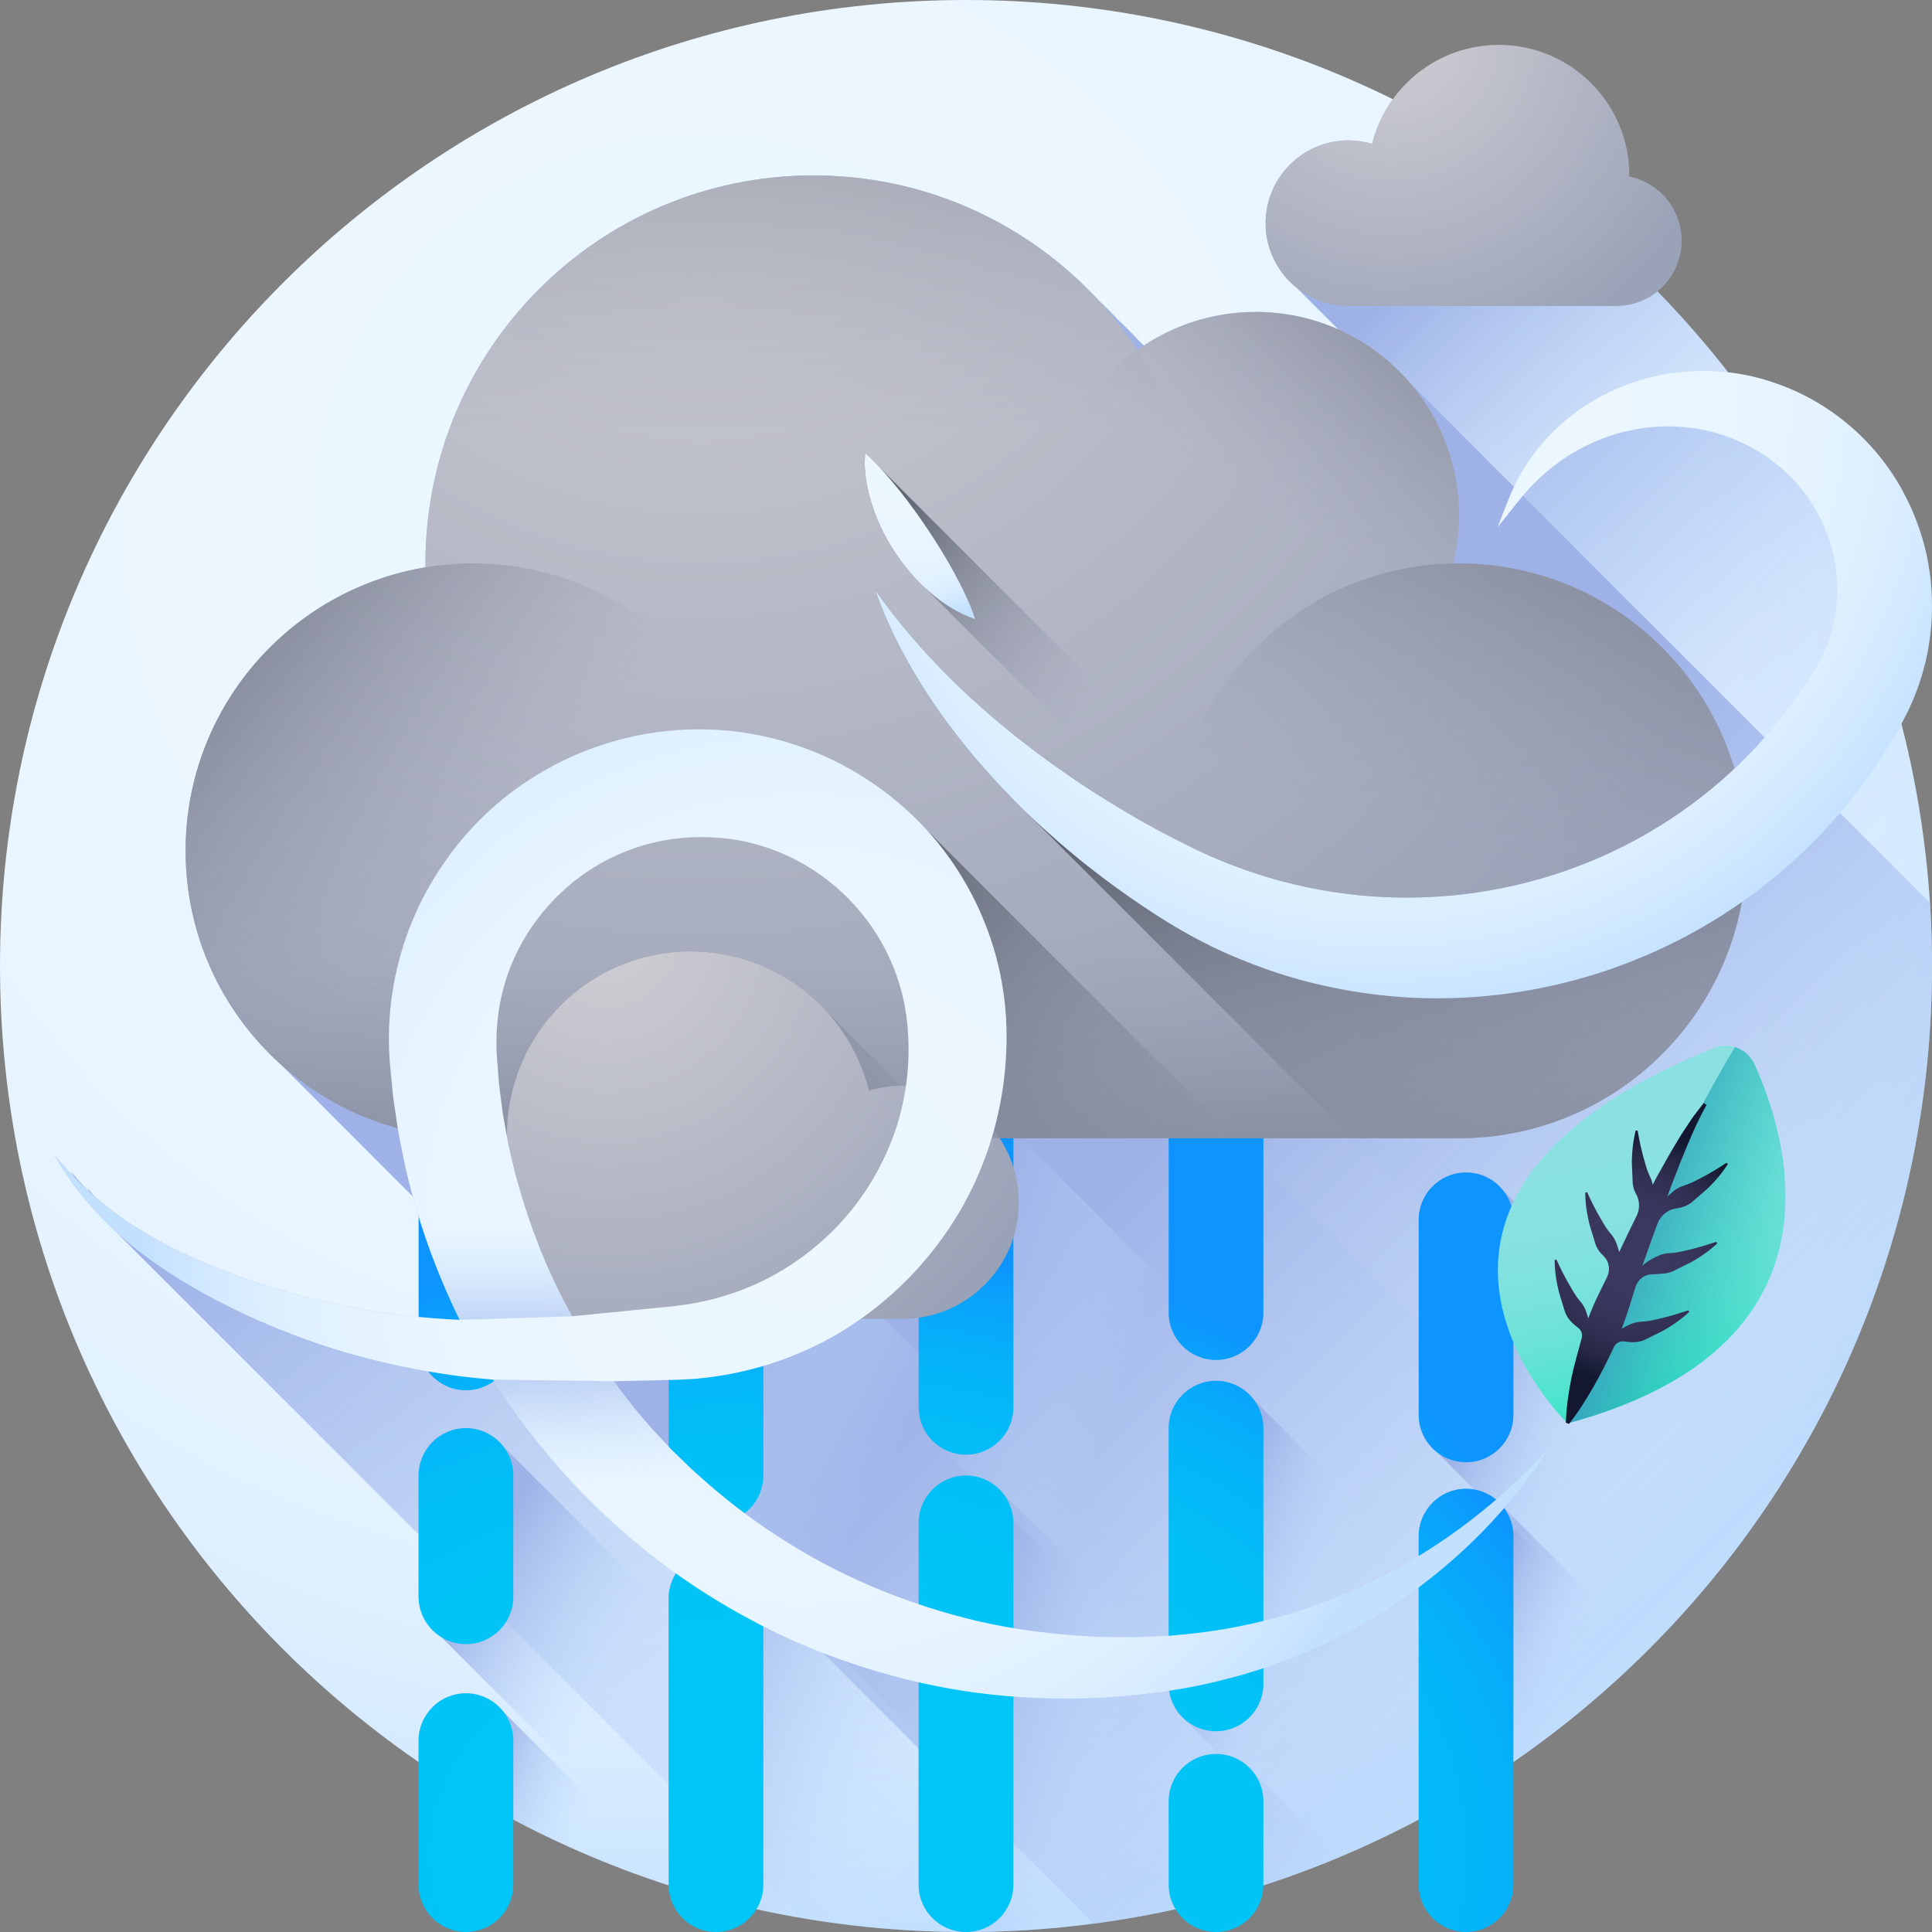 <svg height="512pt" viewBox="0 0 512 512" width="512pt" xmlns="http://www.w3.org/2000/svg" xmlns:xlink="http://www.w3.org/1999/xlink"><rect x="0" y="0" width="512" height="512" fill="#808080" stroke="none"/><linearGradient id="a"><stop offset="0" stop-color="#ecf7ff"/><stop offset=".535" stop-color="#eaf6ff"/><stop offset=".728" stop-color="#e3f2ff"/><stop offset=".865" stop-color="#d8ecff"/><stop offset=".976" stop-color="#c7e3ff"/><stop offset="1" stop-color="#c2e0ff"/></linearGradient><radialGradient id="b" cx="184.721" cy="137.537" gradientUnits="userSpaceOnUse" r="380.479" xlink:href="#a"/><linearGradient id="c"><stop offset=".003" stop-color="#c2e0ff" stop-opacity="0"/><stop offset=".076" stop-color="#bfdcfd" stop-opacity=".075"/><stop offset="1" stop-color="#9eb2e7"/></linearGradient><linearGradient id="d" gradientUnits="userSpaceOnUse" x1="471.33" x2="380.583" xlink:href="#c" y1="156.725" y2="65.978"/><linearGradient id="e" gradientUnits="userSpaceOnUse" x1="476.109" x2="333.61" xlink:href="#c" y1="268.132" y2="125.632"/><linearGradient id="f" gradientUnits="userSpaceOnUse" x1="330.747" x2="142.679" xlink:href="#c" y1="491.886" y2="251.614"/><linearGradient id="g" gradientUnits="userSpaceOnUse" x1="499.024" x2="318.291" xlink:href="#c" y1="473.018" y2="292.285"/><linearGradient id="h" gradientUnits="userSpaceOnUse" x1="414.577" x2="387.137" xlink:href="#c" y1="451.992" y2="439.945"/><linearGradient id="i" gradientUnits="userSpaceOnUse" x1="423.037" x2="391.581" xlink:href="#c" y1="378.553" y2="367.175"/><linearGradient id="j" gradientUnits="userSpaceOnUse" x1="236.865" x2="173.283" xlink:href="#c" y1="477.091" y2="450.32"/><linearGradient id="k" gradientUnits="userSpaceOnUse" x1="229.07" x2="179.543" xlink:href="#c" y1="402.816" y2="376.045"/><linearGradient id="l" gradientUnits="userSpaceOnUse" x1="295.936" x2="254.441" xlink:href="#c" y1="463.122" y2="451.075"/><linearGradient id="m" gradientUnits="userSpaceOnUse" x1="291.209" x2="245.028" xlink:href="#c" y1="385.393" y2="367.992"/><linearGradient id="n" gradientUnits="userSpaceOnUse" x1="164.301" x2="123.475" xlink:href="#c" y1="445.15" y2="421.055"/><linearGradient id="o" gradientUnits="userSpaceOnUse" x1="157.561" x2="128.782" xlink:href="#c" y1="477.968" y2="464.582"/><linearGradient id="p" gradientUnits="userSpaceOnUse" x1="348.278" x2="318.16" xlink:href="#c" y1="433.321" y2="422.613"/><linearGradient id="q" gradientUnits="userSpaceOnUse" x1="372.065" x2="284.221" xlink:href="#c" y1="505.058" y2="471.426"/><linearGradient id="r"><stop offset="0" stop-color="#00c6f6"/><stop offset=".517" stop-color="#00c4f6"/><stop offset=".703" stop-color="#02bdf7"/><stop offset=".836" stop-color="#05b2f9"/><stop offset=".942" stop-color="#0aa1fc"/><stop offset="1" stop-color="#0d94fe"/></linearGradient><radialGradient id="s" cx="211.895" cy="489.5" gradientTransform="matrix(1.44 0 0 1.004 -100.244 0)" gradientUnits="userSpaceOnUse" r="162.64" xlink:href="#r"/><radialGradient id="t" cx="211.895" cy="489.499" gradientTransform="matrix(1.44 0 0 1.004 -100.244 0)" gradientUnits="userSpaceOnUse" r="162.638" xlink:href="#r"/><radialGradient id="u" cx="211.895" cy="489.5" gradientTransform="matrix(1.44 0 0 1.004 -100.244 0)" gradientUnits="userSpaceOnUse" r="162.641" xlink:href="#r"/><radialGradient id="v" cx="211.895" cy="489.5" gradientTransform="matrix(1.44 0 0 1.004 -100.244 0)" gradientUnits="userSpaceOnUse" r="162.641" xlink:href="#r"/><radialGradient id="w" cx="211.895" cy="489.5" gradientTransform="matrix(1.44 0 0 1.004 -100.244 0)" gradientUnits="userSpaceOnUse" r="162.641" xlink:href="#r"/><radialGradient id="x" cx="211.895" cy="489.5" gradientTransform="matrix(1.44 0 0 1.004 -100.244 0)" gradientUnits="userSpaceOnUse" r="162.641" xlink:href="#r"/><radialGradient id="y" cx="211.895" cy="489.5" gradientTransform="matrix(1.44 0 0 1.004 -100.244 0)" gradientUnits="userSpaceOnUse" r="162.639" xlink:href="#r"/><radialGradient id="z" cx="211.895" cy="489.501" gradientTransform="matrix(1.44 0 0 1.004 -100.244 0)" gradientUnits="userSpaceOnUse" r="162.642" xlink:href="#r"/><radialGradient id="A" cx="211.895" cy="489.5" gradientTransform="matrix(1.44 0 0 1.004 -100.244 0)" gradientUnits="userSpaceOnUse" r="162.639" xlink:href="#r"/><radialGradient id="B" cx="211.895" cy="489.499" gradientTransform="matrix(1.44 0 0 1.004 -100.244 0)" gradientUnits="userSpaceOnUse" r="162.638" xlink:href="#r"/><radialGradient id="C" cx="211.895" cy="489.501" gradientTransform="matrix(1.44 0 0 1.004 -100.244 0)" gradientUnits="userSpaceOnUse" r="162.641" xlink:href="#r"/><radialGradient id="D" cx="211.895" cy="489.5" gradientTransform="matrix(1.44 0 0 1.004 -100.244 0)" gradientUnits="userSpaceOnUse" r="162.639" xlink:href="#r"/><radialGradient id="E" cx="211.895" cy="446.441" gradientTransform="matrix(1.44 0 0 1.004 -100.244 0)" gradientUnits="userSpaceOnUse" r="141.657" xlink:href="#r"/><linearGradient id="F"><stop offset="0" stop-color="#cfced3"/><stop offset=".811" stop-color="#a5abbd"/><stop offset="1" stop-color="#9aa2b7"/></linearGradient><radialGradient id="G" cx="185.971" cy="18.526" gradientUnits="userSpaceOnUse" r="313.837" xlink:href="#F"/><linearGradient id="H"><stop offset=".002" stop-color="#9aa2b7" stop-opacity="0"/><stop offset=".368" stop-color="#848a9c" stop-opacity=".369"/><stop offset="1" stop-color="#606572"/></linearGradient><linearGradient id="I" gradientUnits="userSpaceOnUse" x1="385.789" x2="431.026" xlink:href="#H" y1="228.051" y2="91.573"/><linearGradient id="J" gradientUnits="userSpaceOnUse" x1="334.038" x2="392.199" xlink:href="#H" y1="134.684" y2="48.451"/><linearGradient id="K" gradientUnits="userSpaceOnUse" x1="215.565" x2="215.565" xlink:href="#H" y1="116.455" y2="-58.331"/><linearGradient id="L" gradientUnits="userSpaceOnUse" x1="126.701" x2="34.889" xlink:href="#H" y1="226.744" y2="139.974"/><linearGradient id="M" gradientUnits="userSpaceOnUse" x1="256" x2="256" xlink:href="#H" y1="246.436" y2="352.48"/><radialGradient id="N" cx="368.663" cy="9.63" gradientUnits="userSpaceOnUse" r="90.901" xlink:href="#F"/><linearGradient id="O" gradientUnits="userSpaceOnUse" x1="247.635" x2="136.643" xlink:href="#H" y1="350.062" y2="239.069"/><radialGradient id="P" cx="160.699" cy="247.392" gradientUnits="userSpaceOnUse" r="132.382" xlink:href="#F"/><linearGradient id="Q" gradientTransform="matrix(1.003 .038 -.038 1.003 -289.34 575.415)" gradientUnits="userSpaceOnUse" x1="706.676" x2="728.135" y1="-296.279" y2="-211.238"><stop offset="0" stop-color="#8be1e2"/><stop offset=".187" stop-color="#87e1e1"/><stop offset=".356" stop-color="#7ce2dd"/><stop offset=".517" stop-color="#6ae2d7"/><stop offset=".674" stop-color="#50e4ce"/><stop offset=".828" stop-color="#2fe5c2"/><stop offset=".977" stop-color="#07e7b4"/><stop offset="1" stop-color="#00e7b2"/></linearGradient><linearGradient id="R" gradientTransform="matrix(.916 -.411 .411 .916 931.185 20.317)" gradientUnits="userSpaceOnUse" x1="-541.885" x2="-580.967" y1="106.311" y2="71.498"><stop offset=".003" stop-color="#00e7b2" stop-opacity="0"/><stop offset=".431" stop-color="#1bc4b7" stop-opacity=".427"/><stop offset="1" stop-color="#3b9abe"/></linearGradient><radialGradient id="S" cx="400.061" cy="390.052" gradientTransform="matrix(.548 .841 .841 -.548 -114.715 210.328)" gradientUnits="userSpaceOnUse" r="33.488"><stop offset="0" stop-color="#3b395f"/><stop offset=".395" stop-color="#39375d"/><stop offset=".628" stop-color="#323154"/><stop offset=".818" stop-color="#262846"/><stop offset=".985" stop-color="#151a32"/><stop offset="1" stop-color="#131830"/></radialGradient><linearGradient id="T" gradientUnits="userSpaceOnUse" x1="387.579" x2="353.445" xlink:href="#H" y1="342.473" y2="206.441"/><radialGradient id="U" cx="365.722" cy="105.118" gradientUnits="userSpaceOnUse" r="166.671" xlink:href="#a"/><linearGradient id="V" gradientUnits="userSpaceOnUse" x1="288.363" x2="230.386" xlink:href="#H" y1="188.438" y2="143.764"/><radialGradient id="W" cx="241.443" cy="121.475" gradientUnits="userSpaceOnUse" r="43.101" xlink:href="#a"/><linearGradient id="X" gradientUnits="userSpaceOnUse" x1="335.693" x2="224.217" xlink:href="#H" y1="342.289" y2="230.813"/><radialGradient id="Y" cx="212.639" cy="324.714" gradientUnits="userSpaceOnUse" r="175.047" xlink:href="#a"/><linearGradient id="Z" gradientUnits="userSpaceOnUse" x1="170.839" x2="168.571" xlink:href="#c" y1="392.849" y2="350.099"/><linearGradient id="aa" gradientUnits="userSpaceOnUse" x1="129.766" x2="129.766" xlink:href="#c" y1="324.525" y2="363.513"/><path d="m512 256c0 141.387-114.613 256-256 256s-256-114.613-256-256 114.613-256 256-256 256 114.613 256 256zm0 0" fill="url(#b)"/><path d="m511.738 244.375-157.055-157.043-11.062-11.062c-5.008-4.027-8.211-10.191-8.211-17.117 0-12.117 9.816-21.938 21.938-21.938 2.188 0 4.297.32 6.281.914 1.074-4.328 2.965-8.332 5.504-11.836 79.922 39.434 136.281 119.348 142.324 212.961.109 1.707.211 3.414.281 5.121zm0 0" fill="url(#d)"/><path d="m463.125 406.453c30.73-42.238 48.875-94.223 48.875-150.453 0-59.324-20.188-113.934-54.059-157.34-4.484-.508-8.992-.508-13.398-.004-2.918.332-5.789.926-8.586 1.695-2.801.758-5.523 1.727-8.137 2.906-2.617 1.172-5.125 2.539-7.496 4.086-1.203.742-2.336 1.59-3.473 2.41-1.102.883-2.199 1.75-3.227 2.699-4.176 3.707-7.684 8.043-10.398 12.719-.695 1.156-1.281 2.379-1.891 3.566-.543 1.223-1.129 2.445-1.586 3.648-.973 2.41-1.926 4.836-2.855 7.273l61.82 61.82-25.016 20.961c-16.129 8.793-34.234 13.996-52.715 15.16-18.48 1.211-37.348-1.645-55.008-8.574-1.109-.418-2.211-.859-3.301-1.328-1.105-.445-2.188-.938-3.273-1.426-1.098-.473-2.156-1.016-3.238-1.523-1.082-.516-2.312-1.141-3.367-1.688-4.414-2.215-8.781-4.57-13.066-7.086-4.273-2.531-8.539-5.121-12.699-7.879-2.082-1.379-4.141-2.797-6.184-4.242-1.922-1.348-3.832-2.723-5.715-4.129-.125-.176-.258-.348-.379-.523.035.113.082.223.121.332-.039-.027-.078-.055-.113-.082-.848-.637-1.691-1.281-2.531-1.93-.754-1.016-1.5-2.039-2.234-3.074.219.625.457 1.246.688 1.867-.422-.328-.844-.66-1.262-.992-1.426-1.844-2.824-3.715-4.18-5.633.348 1.012.727 2.012 1.105 3.012-2.016-2.523-3.977-5.105-5.863-7.766.352 1.008.727 2.012 1.109 3.008-2.016-2.52-3.977-5.102-5.867-7.762.352 1.008.73 2.008 1.109 3.008-2.016-2.52-3.977-5.102-5.863-7.766.352 1.012.727 2.012 1.109 3.012-2.016-2.523-3.977-5.102-5.867-7.766.352 1.012.73 2.012 1.109 3.012-2.016-2.523-3.977-5.105-5.863-7.766.352 1.008.727 2.012 1.109 3.008-2.016-2.52-3.977-5.102-5.867-7.766.352 1.012.73 2.012 1.109 3.012-2.016-2.523-3.977-5.102-5.863-7.766 3.414 9.836 8.355 19.223 14.156 28.055 2.902 4.422 6.043 8.695 9.383 12.82 3.316 4.148 6.84 8.133 10.516 11.98zm0 0" fill="url(#e)"/><path d="m256 512c77.223 0 146.457-34.195 193.391-88.262l-203.879-203.883c-5.848-6.395-12.762-11.82-20.324-16.086-10.051-5.668-21.359-9.199-32.898-10.191-11.531-.977-23.223.484-34.199 4.312-10.949 3.828-21.109 9.961-29.492 17.969-8.375 8.012-15.051 17.773-19.453 28.508-4.387 10.727-6.477 22.43-6.02 33.965l.094 2.164c.039.703.113 1.305.172 1.961l.363 3.867.371 3.863.551 3.844.559 3.84.289 1.918.375 1.906c.508 2.539.984 5.082 1.527 7.609 2.309 10.098 5.457 19.996 9.449 29.531 1.531 3.707 3.188 7.352 4.965 10.938-2.223-.094-4.441-.23-6.66-.406-9.215-.688-18.414-2.043-27.504-4.047-9.09-2.004-18.051-4.715-26.848-8-8.77-3.348-17.328-7.242-25.211-12.344-3.676-2.344-7.191-4.973-10.512-7.867-.676-.77-1.344-1.543-2-2.336.23.402.477.793.711 1.191-.312-.289-.625-.582-.938-.875-1.406-1.5-2.777-3.039-4.094-4.637.285.504.594.996.895 1.496-1.809-1.863-3.551-3.801-5.215-5.816 4.164 7.367 9.613 14.078 15.914 19.973l182.211 182.211c14.109 2.41 28.613 3.684 43.41 3.684zm0 0" fill="url(#f)"/><path d="m512 256c0 129.906-96.77 237.227-222.156 253.781l-164.887-164.883c-6.121-4.43-10.117-11.637-10.117-19.777 0-.793.051-1.578.129-2.352-.723-.742-1.434-1.484-2.129-2.246l-38.52-38.523c-15.43-13.934-25.129-34.094-25.129-56.527 0-37.781 27.5-69.121 63.578-75.125-.008-.34-.02-.691-.02-1.035 0-56.781 46.031-102.82 102.812-102.82 29.734 0 56.508 12.641 75.281 32.816 1.91 1.77 3.734 3.605 5.504 5.504 1.906 1.766 3.734 3.602 5.5 5.5.441.41.883.844 1.316 1.254 8.504-5.613 18.672-8.883 29.625-8.883 7.801 0 15.211 1.652 21.895 4.648 7.27 3.242 13.684 8.051 18.824 13.984l137.949 137.938c.109 1.707.211 3.41.281 5.121.172 3.855.262 7.73.262 11.625zm0 0" fill="url(#g)"/><path d="m436.523 437.508c-.5.504-1.012 1.004-1.535 1.516-5.844 5.715-11.957 11.145-18.32 16.273-12.641 10.211-26.254 19.238-40.699 26.906v-75.113c0-6.926 5.621-12.547 12.551-12.547.742 0 1.465.07 2.176.188 3.133.555 5.863 2.27 7.742 4.691zm0 0" fill="url(#h)"/><path d="m473.66 390.816c-10.543 16.996-23.02 32.656-37.133 46.691-.504.504-1.016 1.004-1.539 1.516l-54.141-54.141c-2.961-2.297-4.879-5.883-4.879-9.918v-51.703c0-6.926 5.621-12.547 12.551-12.547 4.035 0 7.617 1.918 9.918 4.879zm0 0" fill="url(#i)"/><path d="m293.016 509.34c-12.09 1.758-24.445 2.66-37.016 2.66-25.914 0-50.93-3.844-74.5-11.012-2.633-2.301-4.309-5.684-4.309-9.449v-67.883c0-6.93 5.621-12.551 12.551-12.551 4.035 0 7.617 1.918 9.918 4.879zm0 0" fill="url(#j)"/><path d="m316.738 437.086v67.656c-2.332.57-4.668 1.105-7.027 1.605-5.504 1.188-11.074 2.18-16.695 2.992-.605.09-1.195.172-1.797.25l-109.148-109.145c-2.961-2.301-4.879-5.883-4.879-9.918v-67.887c0-6.938 5.621-12.551 12.551-12.551 4.035 0 7.617 1.91 9.918 4.871l112.199 112.207c2.961 2.301 4.879 5.875 4.879 9.918zm0 0" fill="url(#k)"/><path d="m359.996 489.984c-1.734.781-3.492 1.547-5.25 2.277-.984.414-1.969.816-2.961 1.215-13.492 5.453-27.559 9.781-42.074 12.871-5.5 1.184-11.074 2.18-16.695 2.992-12.09 1.758-24.445 2.66-37.016 2.66-.043 0-.086 0-.125 0-6.879-.004-12.426-5.645-12.426-12.523v-95.531c0-6.66 5.035-12.438 11.68-12.891 4.387-.297 8.328 1.68 10.789 4.852zm0 0" fill="url(#l)"/><path d="m382.996 419.016v59.312c-2.32 1.324-4.66 2.621-7.027 3.875-5.219 2.77-10.543 5.371-15.973 7.781-.934.422-1.879.832-2.82 1.234l-108.848-108.844c-2.961-2.301-4.879-5.883-4.879-9.922v-67.883c0-6.938 5.625-12.551 12.551-12.551 4.035 0 7.621 1.91 9.918 4.871l112.199 112.207c2.961 2.301 4.879 5.875 4.879 9.918zm0 0" fill="url(#m)"/><path d="m250.477 505.473v6.457c-2.348-.039-4.695-.121-7.027-.23-20.117-.973-39.613-4.258-58.246-9.617l-69.391-69.391c-2.961-2.301-4.879-5.883-4.879-9.918v-31.746c0-6.926 5.621-12.551 12.547-12.551 4.039 0 7.621 1.918 9.922 4.883l112.195 112.195c2.965 2.301 4.879 5.883 4.879 9.918zm0 0" fill="url(#n)"/><path d="m180.434 500.664c-25.027-7.719-48.41-19.172-69.5-33.711v-5.652c0-6.926 5.621-12.547 12.547-12.547 4.039 0 7.621 1.918 9.922 4.879zm0 0" fill="url(#o)"/><path d="m416.668 455.297c-12.641 10.211-26.254 19.238-40.699 26.906-6.898 3.664-13.977 7.027-21.223 10.062-.984.41-1.969.812-2.961 1.215l-37.195-37.195c-2.961-2.301-4.879-5.883-4.879-9.922v-67.887c0-6.926 5.621-12.547 12.547-12.547 4.035 0 7.621 1.918 9.918 4.879zm0 0" fill="url(#p)"/><path d="m354.746 492.262c-.984.414-1.969.816-2.961 1.215-11.383 4.598-23.168 8.398-35.293 11.328-3.453.836-6.781-1.793-6.781-5.352v-22.09c0-6.926 5.621-12.547 12.547-12.547.301 0 .602.008.895.031 3.664.258 6.898 2.105 9.023 4.848zm0 0" fill="url(#q)"/><path d="m123.48 512c-6.93 0-12.547-5.617-12.547-12.551v-38.148c0-6.93 5.617-12.547 12.547-12.547 6.934 0 12.551 5.617 12.551 12.547v38.148c0 6.934-5.617 12.551-12.551 12.551zm0 0" fill="url(#s)"/><path d="m123.48 435.703c-6.93 0-12.547-5.617-12.547-12.551v-32.125c0-6.93 5.617-12.551 12.547-12.551 6.934 0 12.551 5.621 12.551 12.551v32.125c0 6.934-5.617 12.551-12.551 12.551zm0 0" fill="url(#t)"/><path d="m123.48 368.438c-6.93 0-12.547-5.617-12.547-12.547v-87.34c0-6.934 5.617-12.551 12.547-12.551 6.934 0 12.551 5.617 12.551 12.551v87.34c0 6.93-5.617 12.547-12.551 12.547zm0 0" fill="url(#u)"/><path d="m189.742 512c-6.93 0-12.551-5.617-12.551-12.551v-75.793c0-6.93 5.621-12.551 12.551-12.551 6.93 0 12.547 5.621 12.547 12.551v75.793c0 6.934-5.617 12.551-12.547 12.551zm0 0" fill="url(#v)"/><path d="m189.742 403.578c-6.93 0-12.551-5.621-12.551-12.551v-47.184c0-6.934 5.621-12.551 12.551-12.551 6.93 0 12.547 5.617 12.547 12.551v47.184c0 6.93-5.617 12.551-12.547 12.551zm0 0" fill="url(#w)"/><path d="m189.742 323.262c-6.93 0-12.551-5.617-12.551-12.547v-42.164c0-6.934 5.621-12.551 12.551-12.551 6.93 0 12.547 5.617 12.547 12.551v42.164c0 6.93-5.617 12.547-12.547 12.547zm0 0" fill="url(#x)"/><path d="m256 512c-6.93 0-12.551-5.617-12.551-12.551v-95.871c0-6.934 5.621-12.551 12.551-12.551s12.551 5.617 12.551 12.551v95.871c0 6.934-5.621 12.551-12.551 12.551zm0 0" fill="url(#y)"/><path d="m256 385.508c-6.93 0-12.551-5.621-12.551-12.551v-104.406c0-6.934 5.621-12.551 12.551-12.551s12.551 5.617 12.551 12.551v104.406c0 6.93-5.621 12.551-12.551 12.551zm0 0" fill="url(#z)"/><path d="m322.258 512c-6.93 0-12.547-5.617-12.547-12.551v-22.086c0-6.926 5.617-12.547 12.547-12.547 6.93 0 12.551 5.621 12.551 12.547v22.086c0 6.934-5.621 12.551-12.551 12.551zm0 0" fill="url(#A)"/><path d="m322.258 458.793c-6.93 0-12.547-5.617-12.547-12.551v-67.766c0-6.93 5.617-12.547 12.547-12.547 6.93 0 12.551 5.617 12.551 12.547v67.766c0 6.934-5.621 12.551-12.551 12.551zm0 0" fill="url(#B)"/><path d="m322.258 360.406c-6.93 0-12.547-5.617-12.547-12.547v-79.309c0-6.934 5.617-12.551 12.547-12.551 6.93 0 12.551 5.617 12.551 12.551v79.309c0 6.93-5.621 12.547-12.551 12.547zm0 0" fill="url(#C)"/><path d="m388.52 512c-6.934 0-12.551-5.617-12.551-12.551v-92.359c0-6.93 5.617-12.547 12.551-12.547 6.93 0 12.547 5.617 12.547 12.547v92.359c0 6.934-5.617 12.551-12.547 12.551zm0 0" fill="url(#D)"/><path d="m388.52 387.516c-6.934 0-12.551-5.621-12.551-12.551v-51.703c0-6.93 5.617-12.547 12.551-12.547 6.93 0 12.547 5.617 12.547 12.547v51.703c0 6.93-5.617 12.551-12.547 12.551zm0 0" fill="url(#E)"/><path d="m386.645 149.309c-.516 0-1.027.008-1.543.02 1-4.102 1.543-8.379 1.543-12.789 0-29.742-24.113-53.855-53.859-53.855-11.699 0-22.52 3.742-31.352 10.078-18.391-27.871-49.977-46.266-85.867-46.266-56.781 0-102.812 46.031-102.812 102.812 0 .348.008.695.012 1.043-36.07 6-63.574 37.348-63.574 75.121 0 42.062 34.102 76.164 76.164 76.164h261.289c42.062 0 76.164-34.102 76.164-76.164s-34.102-76.164-76.164-76.164zm0 0" fill="url(#G)"/><path d="m462.809 225.473c0 42.066-34.102 76.164-76.164 76.164-42.066 0-76.164-34.098-76.164-76.164 0-42.062 34.098-76.164 76.164-76.164 42.062 0 76.164 34.102 76.164 76.164zm0 0" fill="url(#I)"/><path d="m386.645 136.539c0 29.742-24.113 53.855-53.859 53.855-29.742 0-53.855-24.113-53.855-53.855 0-29.746 24.113-53.855 53.855-53.855 29.746 0 53.859 24.109 53.859 53.855zm0 0" fill="url(#J)"/><path d="m318.375 149.309c0 56.781-46.027 102.812-102.809 102.812s-102.812-46.031-102.812-102.812 46.031-102.812 102.812-102.812 102.809 46.031 102.809 102.812zm0 0" fill="url(#K)"/><path d="m201.52 225.473c0 42.066-34.098 76.164-76.164 76.164-42.062 0-76.164-34.098-76.164-76.164 0-42.062 34.102-76.164 76.164-76.164 42.066 0 76.164 34.102 76.164 76.164zm0 0" fill="url(#L)"/><path d="m49.898 235.848c5.059 37.156 36.914 65.789 75.457 65.789h261.289c38.543 0 70.398-28.633 75.457-65.789zm0 0" fill="url(#M)"/><path d="m431.793 46.781c.004-.098.008-.188.008-.285 0-19.105-15.488-34.598-34.598-34.598-16.223 0-29.832 11.164-33.574 26.23-1.988-.594-4.094-.918-6.277-.918-12.117 0-21.945 9.824-21.945 21.945 0 12.117 9.824 21.941 21.945 21.941h70.969c9.57 0 17.332-7.762 17.332-17.336 0-8.379-5.949-15.371-13.859-16.98zm0 0" fill="url(#N)"/><path d="m265.762 301.637-3.973-3.973c-5.641-6.094-13.707-9.914-22.668-9.914-.105 0-.207.012-.312.012-.062-.059-.121-.121-.184-.18l-20.383-20.383c-8.867-9.285-21.355-15.078-35.211-15.078-26.895 0-48.695 21.801-48.695 48.695 0 .133.008.266.008.398-.578.121-1.148.262-1.715.422zm0 0" fill="url(#O)"/><path d="m134.344 301.215c0-.133-.012-.266-.012-.398 0-26.895 21.805-48.695 48.699-48.695 22.832 0 41.984 15.715 47.254 36.918 2.801-.836 5.766-1.289 8.836-1.289 17.055 0 30.883 13.824 30.883 30.883 0 17.055-13.828 30.883-30.883 30.883-9.863 0-92.922 0-99.883 0-13.477 0-24.398-10.922-24.398-24.395.004-11.797 8.375-21.637 19.504-23.906zm0 0" fill="url(#P)"/><path d="m415.395 377.207s-60.973-58.984 38.789-99.492c4.164-1.691 8.91.234 10.77 4.324 8.938 19.668 26.141 74.777-49.559 95.168zm0 0" fill="url(#Q)"/><path d="m464.953 282.039c-1.031-2.266-2.949-3.867-5.164-4.555-26.715 44.477-44.398 99.723-44.398 99.723 75.703-20.391 58.5-75.5 49.562-95.168zm0 0" fill="url(#R)"/><path d="m453.02 310.945c-.746.449-1.523.848-2.285 1.246-.766.402-1.52.805-2.297 1.164-.77.375-1.598.641-2.406.918-.812.273-1.547.66-2.23 1.164-.672.516-1.328 1.059-1.961 1.699.41-1.102.82-2.203 1.23-3.305l2.07-5.359c.68-1.797 1.465-3.531 2.172-5.312 1.48-3.535 3.082-6.988 4.926-10.348l-.723-.52-1.789 2.312-.898 1.164c-.289.395-.547.805-.824 1.203-1.055 1.625-2.199 3.23-3.168 4.906-2.051 3.309-3.918 6.707-5.812 10.102-.348.66-.695 1.324-1.043 1.988-.125-.613-.289-1.211-.555-1.789-.355-.777-.73-1.562-.984-2.379-.273-.812-.5-1.637-.73-2.469-.23-.828-.477-1.668-.66-2.516-.445-1.695-.734-3.426-1.082-5.199l-.496-.02c-.434 1.758-.738 3.57-.887 5.398-.086.918-.105 1.832-.133 2.758.016.918.031 1.844.098 2.77.059.922.066 1.863.113 2.805.07.938.293 1.848.703 2.695.082.164.168.332.258.496.969 1.781.973 3.934.066 5.75l-.016.031c-1.57 3.16-3.07 6.348-4.59 9.531-.191-.855-.449-1.645-.738-2.418-.309-.793-.723-1.512-1.266-2.176-.535-.664-1.098-1.332-1.547-2.059-.465-.719-.895-1.461-1.324-2.207-.434-.746-.879-1.496-1.27-2.273-.859-1.527-1.57-3.129-2.352-4.758l-.48.102c.02 1.816.176 3.645.492 5.449.145.91.355 1.801.559 2.707.246.883.492 1.777.789 2.652.289.879.527 1.789.812 2.691.301.891.746 1.715 1.355 2.434.273.312.562.617.867.91 1.488 1.43 1.816 3.695.902 5.547-.781 1.59-1.57 3.18-2.34 4.773-.984 2.02-1.859 4.078-2.652 6.172-.184-.73-.406-1.422-.656-2.098-.312-.789-.727-1.512-1.27-2.176-.535-.664-1.098-1.328-1.547-2.055-.465-.719-.895-1.465-1.324-2.211-.434-.746-.879-1.496-1.27-2.27-.859-1.531-1.57-3.133-2.352-4.762l-.48.105c.02 1.812.176 3.641.488 5.449.148.906.359 1.801.562 2.703.246.887.492 1.777.789 2.652.289.883.527 1.789.812 2.691.301.891.746 1.715 1.355 2.434.613.707 1.301 1.375 2.105 1.934.926.645 1.363 1.777 1.055 2.859-.793 2.805-2.184 7.883-2.738 10.637-.742 3.836-1.348 7.723-1.453 11.781l.84.301c2.5-3.184 4.574-6.508 6.508-9.883 1.926-3.379 3.68-6.812 5.293-10.301.027-.062.059-.125.086-.184.523-1.125 1.738-1.695 2.953-1.465.902.168 1.793.199 2.664.164.941-.047 1.848-.289 2.703-.68.848-.41 1.676-.859 2.512-1.254.84-.387 1.66-.816 2.473-1.246.797-.473 1.59-.934 2.352-1.449 1.531-1.012 2.973-2.148 4.305-3.379l-.258-.422c-1.719.551-3.375 1.133-5.074 1.555-.832.25-1.688.438-2.523.633-.84.199-1.676.398-2.516.555-.84.172-1.707.219-2.562.285-.852.059-1.66.254-2.449.57-.848.359-1.688.77-2.527 1.289.727-1.875 1.391-3.777 1.992-5.703.469-1.543 1.121-3.613 1.699-5.434.621-1.934 2.395-3.305 4.426-3.301.992.004 1.977-.141 2.887-.176.941-.051 1.848-.293 2.699-.684.852-.41 1.676-.859 2.516-1.254.84-.387 1.656-.816 2.473-1.246.797-.473 1.59-.93 2.352-1.445 1.531-1.012 2.969-2.152 4.305-3.383l-.258-.422c-1.723.551-3.375 1.133-5.078 1.555-.832.25-1.684.438-2.523.637-.84.195-1.672.398-2.516.551-.836.172-1.707.219-2.559.285-.855.062-1.664.254-2.453.57-1.496.633-2.949 1.406-4.477 2.75 1.285-3.605 2.539-7.23 3.879-10.812l.051-.141c.766-2.195 2.652-3.875 4.953-4.203.652-.094 1.281-.246 1.895-.434.898-.281 1.715-.742 2.445-1.336.719-.609 1.406-1.25 2.121-1.844.715-.582 1.402-1.207 2.078-1.824.656-.656 1.309-1.301 1.918-1.988 1.227-1.363 2.336-2.828 3.32-4.352l-.355-.348c-1.523.969-2.98 1.945-4.52 2.781zm0 0" fill="url(#S)"/><path d="m462.809 225.473c0 4.625-.414 9.164-1.207 13.57-6.402 35.59-37.523 62.598-74.961 62.598h-28.289l-85.254-85.285-7.09-7.098c-3.676-3.844-7.199-7.828-10.512-11.977-3.344-4.125-6.484-8.402-9.387-12.82-5.801-8.836-10.742-18.219-14.156-28.059.754 1.062 1.516 2.109 2.289 3.141.773 1.047 1.559 2.07 2.352 3.082.391.512.793 1.023 1.215 1.527 9.375 11.754 20.098 22.035 31.613 31.172.422.344.844.672 1.262.992.926.746 1.867 1.469 2.801 2.172.422.328.855.652 1.277.973.039.031.07.051.109.078.09.07.172.133.262.191.945.703 1.887 1.395 2.84 2.09.953.684 1.91 1.363 2.871 2.035 2.051 1.445 4.105 2.863 6.184 4.238 4.168 2.762 8.426 5.352 12.699 7.883 4.289 2.52 8.656 4.879 13.074 7.086 1.055.543 2.289 1.176 3.363 1.688 1.082.512 2.137 1.055 3.242 1.527 1.082.48 2.168.984 3.273 1.426 1.082.473 2.188.91 3.301 1.324 17.66 6.938 36.523 9.789 55.004 8.574 18.484-1.164 36.586-6.367 52.719-15.16 10.066-5.473 19.355-12.32 27.578-20.328.824 2.828 1.527 9.344 1.527 23.359zm0 0" fill="url(#T)"/><path d="m231.953 156.406c12.031 16.965 26.773 31.008 42.809 43.051 2.004 1.504 4.043 2.965 6.09 4.402 2.039 1.445 4.098 2.859 6.18 4.238 4.164 2.762 8.43 5.348 12.699 7.879 4.285 2.52 8.652 4.875 13.066 7.086 1.059.547 2.289 1.172 3.367 1.691 1.082.508 2.145 1.051 3.238 1.52 1.09.488 2.168.98 3.273 1.43 1.094.465 2.195.906 3.305 1.328 17.656 6.926 36.527 9.785 55.004 8.574 18.48-1.164 36.59-6.371 52.719-15.16 16.137-8.773 30.289-21.078 41.207-35.984 1.383-1.852 2.691-3.758 3.973-5.688l1.844-2.902c.48-.832 1.008-1.645 1.434-2.508.48-.836.855-1.723 1.277-2.586.352-.895.766-1.773 1.059-2.691.656-1.812 1.199-3.672 1.586-5.578.414-1.898.656-3.84.766-5.797.129-1.957.094-3.934-.094-5.906-.066-.988-.234-1.965-.344-2.957-.176-.98-.32-1.969-.562-2.941-.438-1.949-1.008-3.887-1.75-5.758-.734-1.879-1.574-3.73-2.598-5.488-.996-1.77-2.078-3.52-3.344-5.137-2.48-3.285-5.508-6.191-8.914-8.703-1.695-1.277-3.504-2.41-5.391-3.414-1.879-1.035-3.859-1.871-5.891-2.617-4.055-1.512-8.402-2.434-12.859-2.684-2.23-.176-4.488-.145-6.75.031-2.27.156-4.531.527-6.781 1.031-2.262.477-4.504 1.137-6.691 1.984-2.195.836-4.359 1.812-6.449 2.969-2.105 1.141-4.133 2.453-6.074 3.926-1.961 1.449-3.832 3.062-5.574 4.836-.906.855-1.723 1.801-2.578 2.727-.805.973-1.609 1.918-2.418 2.957-1.609 2.047-3.238 4.078-4.891 6.094.934-2.438 1.883-4.859 2.855-7.27.461-1.207 1.043-2.43 1.586-3.648.609-1.191 1.195-2.41 1.891-3.566 2.715-4.68 6.223-9.016 10.398-12.719 1.027-.953 2.125-1.816 3.227-2.699 1.137-.82 2.27-1.672 3.473-2.414 2.371-1.547 4.879-2.91 7.496-4.082 2.613-1.184 5.34-2.152 8.137-2.91 2.797-.77 5.668-1.363 8.586-1.695 5.832-.664 11.836-.457 17.738.652 2.945.574 5.867 1.355 8.707 2.391 2.855 1.008 5.641 2.227 8.32 3.664 10.734 5.73 19.98 14.922 25.656 26.129 1.453 2.785 2.668 5.695 3.688 8.68 1.023 2.984 1.848 6.055 2.371 9.184.559 3.125.883 6.301.949 9.492.09 3.188-.047 6.398-.453 9.582-.391 3.184-.98 6.363-1.887 9.457-.41 1.562-.961 3.078-1.477 4.605-.586 1.5-1.148 3.02-1.836 4.477-.641 1.484-1.391 2.91-2.141 4.34-.719 1.309-1.395 2.488-2.109 3.734-1.441 2.441-2.926 4.859-4.504 7.223-12.586 18.941-30.051 34.762-50.172 45.539-20.105 10.832-42.848 16.605-65.539 16.746-11.352.098-22.668-1.309-33.625-3.949-5.48-1.305-10.848-3.043-16.09-5.027-5.238-2-10.359-4.273-15.266-6.926-1.234-.652-2.453-1.324-3.656-2.023-1.215-.68-2.402-1.402-3.586-2.125-1.195-.703-2.348-1.48-3.52-2.219l-3.316-2.184c-4.465-3.004-8.816-6.145-13.043-9.422-4.246-3.258-8.316-6.727-12.285-10.285-1.984-1.781-3.934-3.602-5.855-5.441-1.898-1.871-3.773-3.762-5.605-5.691-3.676-3.848-7.199-7.832-10.516-11.98-3.336-4.121-6.477-8.398-9.383-12.82-5.797-8.828-10.738-18.215-14.156-28.051zm0 0" fill="url(#U)"/><path d="m229.293 120.074c-.496 4.949.496 9.59 1.898 13.992 1.449 4.402 3.508 8.551 6.059 12.367 2.16 3.23 4.641 6.246 7.484 8.934l93.746 93.746c1.094 1.16 2.223 2.285 3.441 3.328 3.48 3.039 7.438 5.637 12.094 7.246-.699-2.43-1.699-4.48-2.621-6.57-.945-2.066-2.004-3.988-3.02-5.926-2.109-3.809-4.32-7.445-6.688-10.984-2.387-3.527-4.824-7.012-7.551-10.41-2.461-3.055-5.008-6.062-8.113-9.051zm0 0" fill="url(#V)"/><path d="m229.293 120.074c3.621 3.332 6.469 6.688 9.219 10.098 2.73 3.398 5.168 6.883 7.551 10.414 2.367 3.535 4.578 7.172 6.691 10.98 1.012 1.941 2.074 3.859 3.016 5.93.922 2.086 1.926 4.137 2.621 6.566-4.656-1.609-8.609-4.203-12.094-7.246-3.527-3.016-6.496-6.566-9.051-10.383-2.551-3.82-4.605-7.965-6.055-12.367-1.402-4.402-2.395-9.043-1.898-13.992zm0 0" fill="url(#W)"/><path d="m265.316 291.078c.973-5.473 1.445-11.043 1.426-16.594-.031-1.398-.02-2.773-.102-4.188-.109-1.414-.18-2.84-.34-4.258-.324-2.828-.766-5.66-1.367-8.453-2.398-11.191-7.227-21.895-14.035-31.148-1.676-2.289-3.473-4.488-5.391-6.578l81.781 81.781h-64.492c1.055-3.465 1.887-7 2.52-10.562zm0 0" fill="url(#X)"/><path d="m366.141 417.859c-16.605 8.523-34.664 13.676-52.836 15.316l-3.402.316-3.414.152c-2.281.09-4.5.215-6.945.23l-6.867-.07-1.715-.02-1.711-.105-3.418-.207c-9.098-.645-18.125-1.855-26.949-3.914-17.605-4.203-34.5-10.992-49.703-20.477-7.617-4.707-14.828-10.023-21.555-15.871l-2.488-2.227c-.824-.75-1.695-1.445-2.473-2.242l-4.789-4.648-4.559-4.867c-1.516-1.621-2.895-3.367-4.352-5.039-2.184-2.652-4.285-5.367-6.312-8.141l9.566-.219 7.184-.164 4-.203c1.34-.07 2.676-.266 4.016-.395 5.348-.645 10.66-1.766 15.844-3.363 5.184-1.598 10.238-3.672 15.074-6.191 4.832-2.52 9.414-5.535 13.711-8.918 8.59-6.773 15.977-15.121 21.691-24.559 5.711-9.441 9.648-20.008 11.574-30.957.973-5.473 1.445-11.039 1.43-16.598-.031-1.395-.023-2.77-.102-4.184-.109-1.418-.18-2.84-.344-4.254-.316-2.836-.758-5.66-1.359-8.457-2.402-11.191-7.23-21.895-14.043-31.152-6.777-9.297-15.672-17-25.711-22.664-10.047-5.664-21.355-9.195-32.898-10.188-11.527-.98-23.223.48-34.195 4.309-10.953 3.828-21.113 9.965-29.496 17.969-8.371 8.012-15.047 17.773-19.449 28.508-4.391 10.73-6.48 22.434-6.023 33.969l.098 2.16c.039.707.113 1.309.168 1.965l.734 7.727.551 3.844.562 3.84.285 1.922.375 1.902c.508 2.539.988 5.086 1.527 7.613 2.309 10.094 5.461 19.992 9.453 29.531 1.527 3.703 3.188 7.352 4.961 10.938-2.219-.098-4.438-.23-6.656-.41-9.219-.688-18.414-2.043-27.504-4.043-9.094-2.004-18.051-4.719-26.848-8.004-8.773-3.348-17.332-7.242-25.211-12.34-3.957-2.523-7.734-5.355-11.27-8.516-3.52-3.164-6.828-6.625-9.887-10.328 4.73 8.371 11.125 15.902 18.535 22.336 7.453 6.402 15.859 11.656 24.523 16.184 8.676 4.551 17.773 8.367 27.117 11.551 9.355 3.152 19 5.504 28.777 7.234 5.719 1.004 11.496 1.711 17.301 2.18 16.609 26.406 39.977 48.391 67.16 63.051 8.93 4.949 18.355 8.938 27.977 12.188 9.629 3.242 19.5 5.699 29.492 7.254 19.996 3.031 40.363 2.641 59.945-.961 9.863-1.887 19.516-4.68 28.734-8.441 9.223-3.742 18.008-8.445 26.176-13.953 8.184-5.484 15.746-11.793 22.57-18.734 6.77-6.996 12.902-14.539 18.039-22.664-12.832 14.305-28.062 25.996-44.668 34.5zm-230.477-162.57c2.918-6.969 7.32-13.324 12.816-18.52 5.449-5.25 12.031-9.277 19.133-11.809 7.09-2.535 14.805-3.531 22.363-2.973 7.555.504 14.98 2.668 21.684 6.285 6.707 3.602 12.672 8.645 17.398 14.664 4.727 6.031 8.176 13.055 10.023 20.539.469 1.871.82 3.773 1.102 5.688.145.961.207 1.93.324 2.895.098.973.125 1.996.199 2.992.18 4.012.008 8.035-.52 12.02-.531 3.98-1.422 7.926-2.664 11.766-1.25 3.84-2.883 7.559-4.793 11.145-3.824 7.168-8.973 13.688-15.141 19.121-6.168 5.426-13.309 9.828-21.082 12.773-3.879 1.484-7.91 2.617-12.027 3.391-1.035.164-2.062.402-3.105.516l-3.16.402-7.152.711-14.301 1.422-3.578.355-1.578.148c-3.613-6.492-6.773-13.223-9.387-20.164-3.117-8.238-5.68-16.68-7.488-25.293l-1.176-6.496-.297-1.621-.207-1.637-.418-3.273-.414-3.273-.25-3.293-.254-3.289c-.035-.535-.098-1.125-.113-1.613l-.031-1.43c-.164-7.602 1.176-15.172 4.094-22.148zm0 0" fill="url(#Y)"/><path d="m169.805 409.832h40.609c-.41-.254-.824-.496-1.234-.754-7.617-4.707-14.828-10.02-21.555-15.867l-2.488-2.23c-.824-.75-1.695-1.445-2.473-2.242l-4.789-4.648-4.559-4.867c-1.516-1.621-2.895-3.367-4.352-5.039-2.184-2.652-4.285-5.367-6.312-8.141l-31.934-.43c10.551 16.777 23.836 31.758 39.086 44.219zm0 0" fill="url(#Z)"/><path d="m142.215 328.652c-2.137-5.656-4.008-11.414-5.562-17.254h-28.727c2.258 9.367 5.234 18.562 8.949 27.438 1.531 3.707 3.188 7.352 4.965 10.938l29.766-.953c-3.613-6.496-6.773-13.223-9.391-20.168zm0 0" fill="url(#aa)"/></svg>